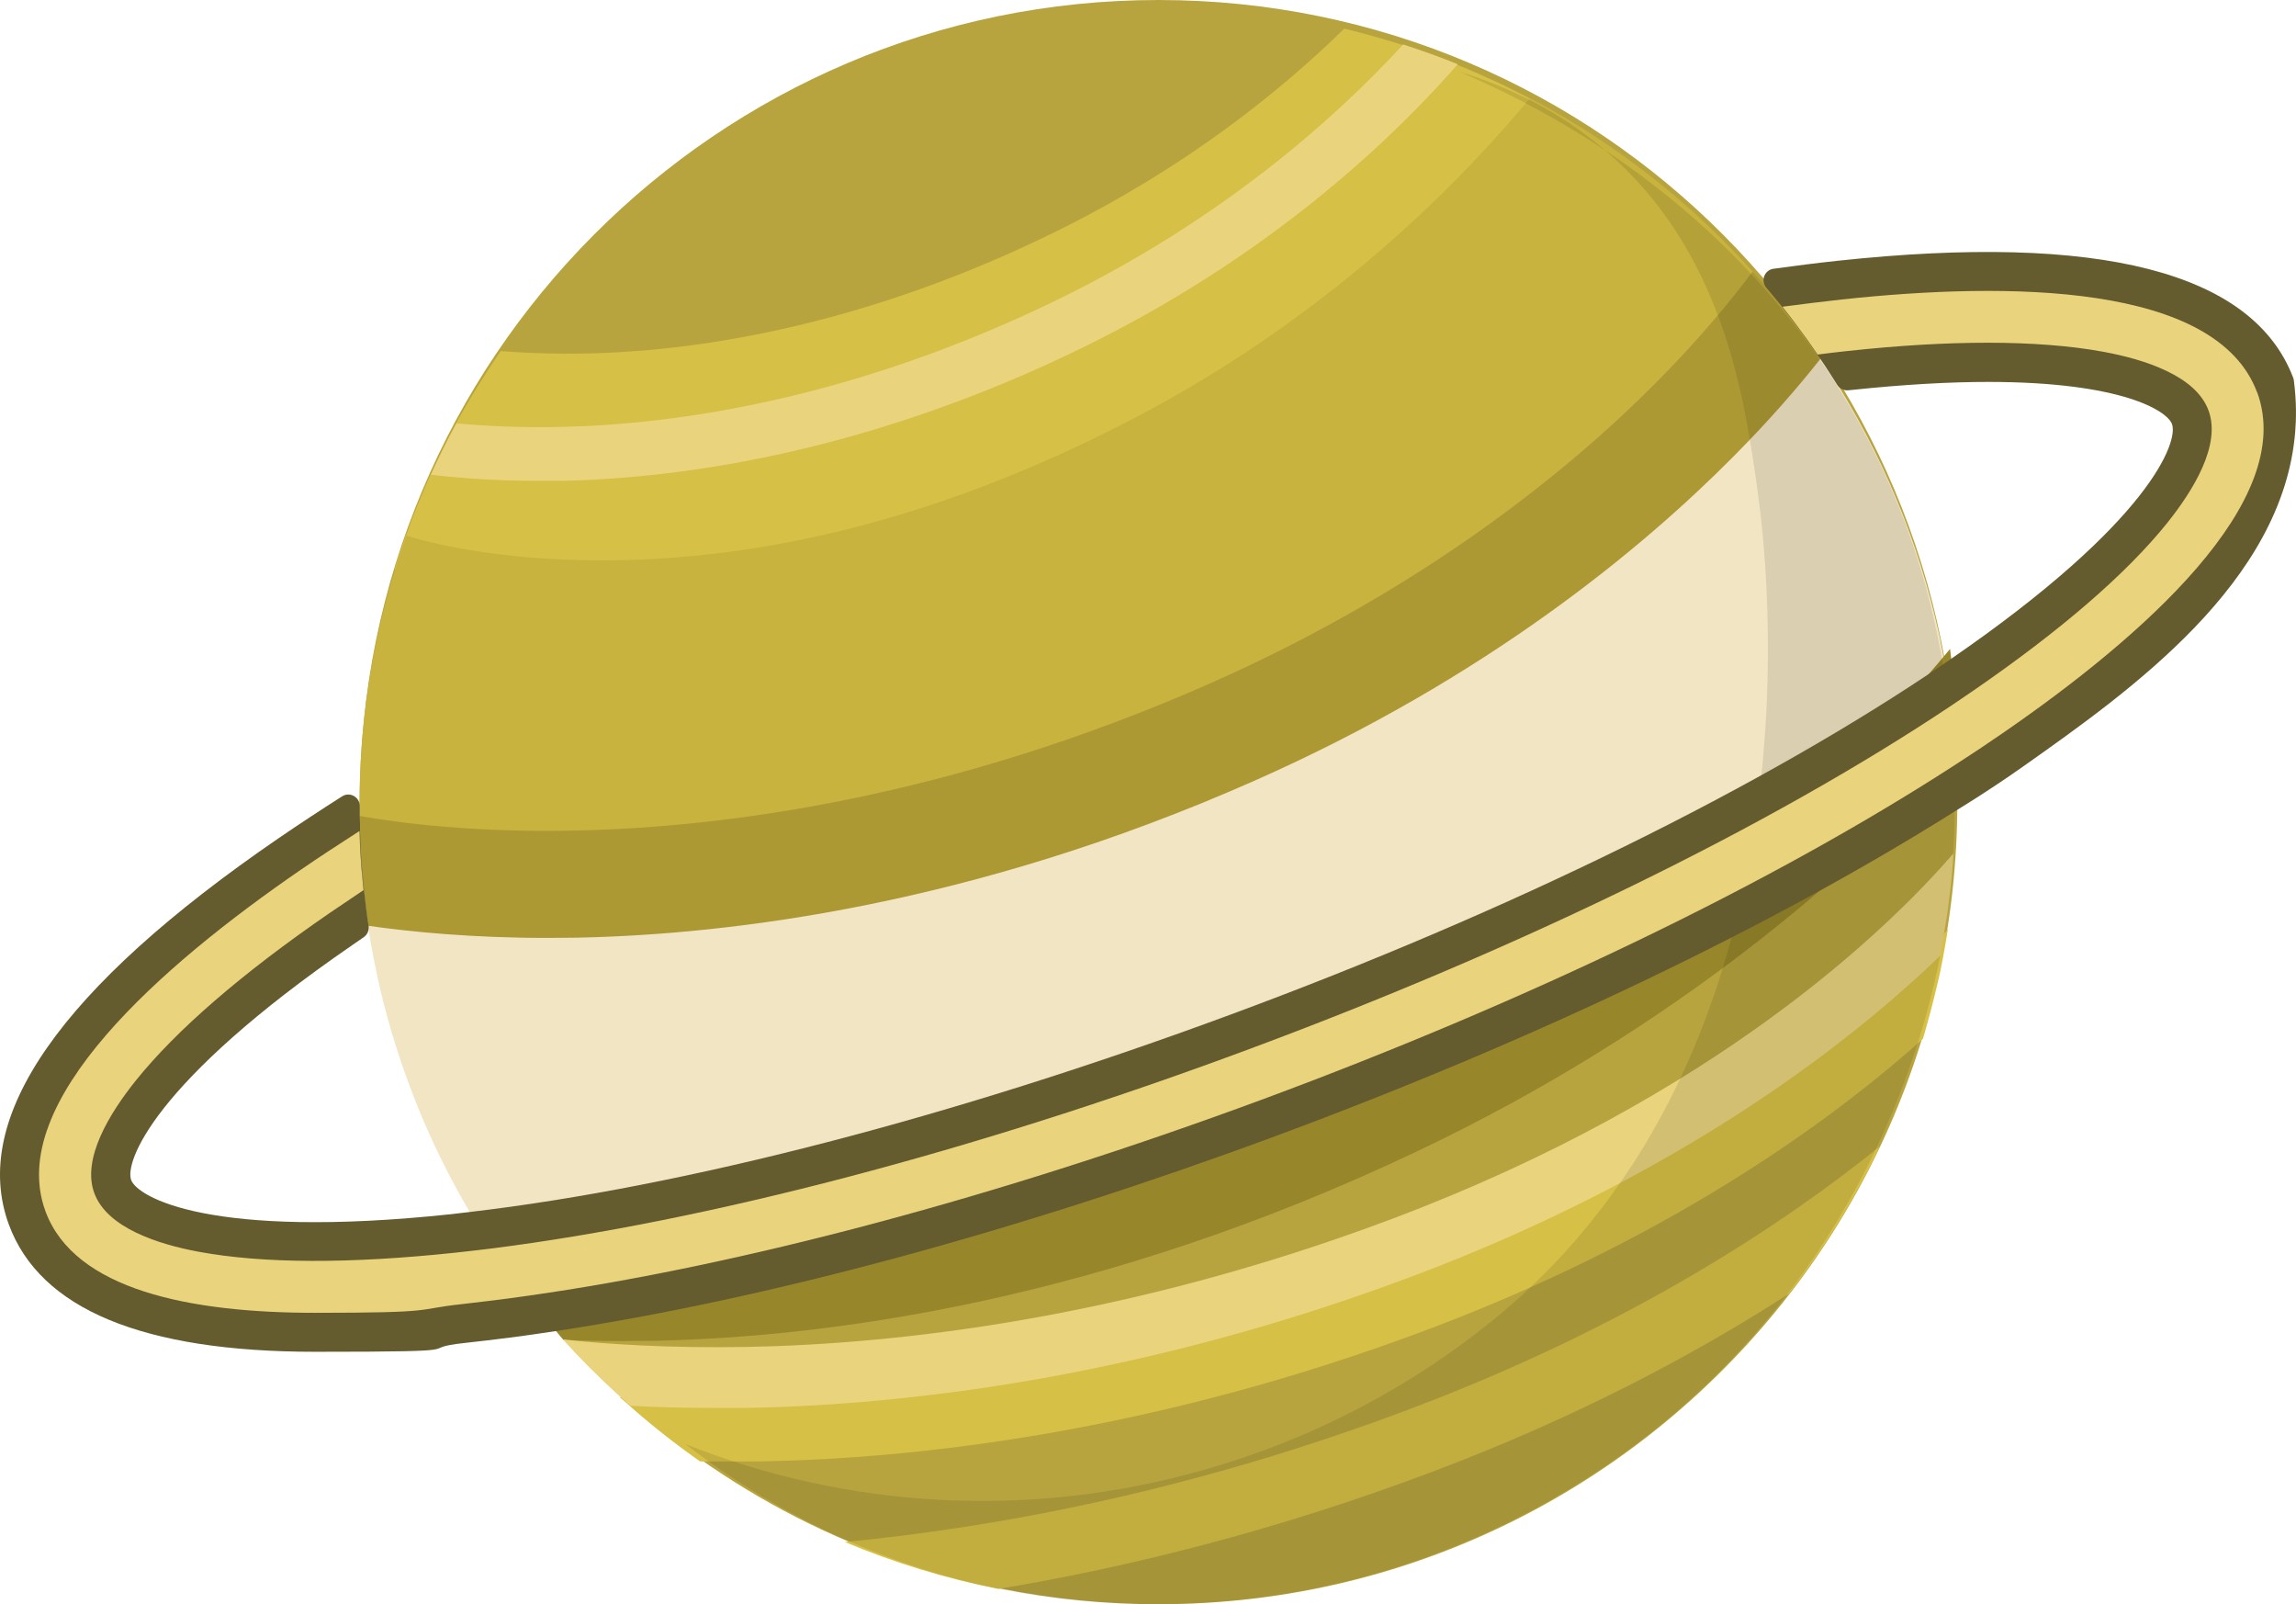 <?xml version="1.0" encoding="UTF-8"?>
<svg id="Calque_1" data-name="Calque 1" xmlns="http://www.w3.org/2000/svg" viewBox="0 0 1004.78 701.84">
  <defs>
    <style>
      .cls-1 {
        fill: #b8a43e;
      }

      .cls-2 {
        fill: #97862a;
      }

      .cls-3 {
        fill: #d7c046;
      }

      .cls-4 {
        fill: #c8b33e;
      }

      .cls-5 {
        fill: #e9d47d;
      }

      .cls-6 {
        fill: #f2e5c4;
      }

      .cls-7 {
        fill: #ad9934;
      }

      .cls-8 {
        fill: #645c2f;
      }

      .cls-9 {
        opacity: .1;
      }
    </style>
  </defs>
  <path class="cls-1" d="M856.57,350.92c0,53.92-12.12,105.01-33.76,150.65-10.89,22.98-24.2,44.58-39.6,64.46-63.94,82.64-163.89,135.81-276.2,135.81-23.38,0-46.21-2.3-68.3-6.7-23.23-4.61-45.62-11.54-66.94-20.53-125.91-53.07-214.33-178.01-214.33-323.69C157.43,157.12,313.94,0,507,0s349.57,157.12,349.57,350.92Z"/>
  <path class="cls-3" d="M687.4,53.08c-36.8,42.56-94.76,95.7-179.4,137.78-104.75,52.08-196.09,64.66-259.93,64.66s-59.13-3.41-75.36-6.47c1.53-4.94,3.17-9.88,4.94-14.81,3.17-8.93,6.82-17.87,10.7-26.45,3.53-7.64,7.17-15.05,11.17-22.45,2.94-5.41,6.11-10.82,9.4-16.11s6.7-10.58,10.23-15.64c11.76.94,25.98,1.41,42.2.94,45.97-1.53,118.39-12.23,202.91-54.31,55.02-27.39,95.93-60.19,124.03-87.7,8.58,2.12,17.16,4.47,25.51,7.17,7.99,2.59,15.99,5.41,23.75,8.58,4.11,1.65,8.11,3.41,12.11,5.17,6.58,2.94,13.05,6.11,19.52,9.52,6.11,3.17,12.11,6.58,17.99,10.11h.24Z"/>
  <path class="cls-6" d="M852.46,298.66c-15.87,47.97-18.57,91.93-265.69,207.26-293.79,137.08-371.03,40.56-371.03,40.56-3.88-5.76-7.52-11.52-10.93-17.52-8.23-14.11-15.52-28.8-21.75-44.09-5.88-14.58-10.93-29.51-14.93-45.03-2.35-9.17-4.35-18.57-6-28.1-.35-2.23-.71-4.47-1.06-6.82-1.06-6.82-1.88-13.64-2.47-20.57,12.11,3.29,48.79,11.76,102.98,12.34h5.41c87.82,0,178.34-20.22,269.45-60.07,97.93-42.91,164.59-99.46,203.27-139.31,22.1-22.69,37.38-42.32,46.55-55.14,3.64,4.82,7.05,9.64,10.46,14.58,1.53,2.23,2.94,4.35,4.35,6.58,22.22,34.56,38.56,73.12,47.61,114.62.24,1.06.47,2,.59,3.06,1.18,5.64,2.23,11.29,3.06,17.05v.47l.12.12Z"/>
  <path class="cls-4" d="M778.16,131.96c-46.2,55.84-118.15,124.85-220.9,177.75-55.49,28.57-112.27,49.38-168.47,61.84-42.44,9.4-84.64,14.23-125.79,14.23s-6.58,0-9.88,0c-40.44-.71-72.89-6.11-95.23-11.29-.35-5.76-.59-11.64-.59-17.52v-4.23c0-36.09,5.41-70.89,15.64-103.57,1.53-4.94,3.17-9.88,4.94-14.81,10.35,3.17,40.56,10.82,85.12,10.82h.12c74.53,0,151.89-20.34,229.95-60.54,82.06-42.2,138.84-97.46,171.99-136.37,1.53-1.76,3.06-3.53,4.47-5.29,6.11,3.17,12.11,6.58,17.99,10.11,29.63,17.87,56.43,40.09,79.47,65.72,3.88,4.35,7.64,8.7,11.4,13.28l-.24-.12Z"/>
  <path class="cls-7" d="M796.74,156.88c-9.64,12.23-22.22,26.8-38.09,42.79-39.62,39.97-108.16,97.11-210.2,142.13-122.38,54.08-228.31,67.01-295.55,68.42-4.47,0-8.82.12-13.05.12-33.62,0-60.31-2.7-78.65-5.29-1.06-6.82-1.88-13.64-2.47-20.57,0-1.18-.24-2.35-.35-3.53-.12-2.12-.35-4.35-.47-6.47-.35-5.76-.59-11.64-.59-17.52,17.16,3.06,50.9,7.52,96.75,6.35,62.54-1.53,161.06-13.87,275.45-64.31,94.4-41.73,157.89-94.17,194.45-130.85,19.52-19.52,33.62-36.8,43.03-49.38,3.88,4.35,7.64,8.7,11.4,13.28,2.7,3.41,5.41,6.82,7.99,10.23,3.64,4.82,7.05,9.64,10.46,14.58h-.12Z"/>
  <path class="cls-2" d="M856.57,331.64c-.12.13-.24.25-.35.38-44.44,48.25-121.44,117.27-236.18,171.73-137.78,65.47-256.87,81.05-332.47,82.82-5.06,0-9.99.13-14.81.13-9.17,0-17.87-.13-26.22-.51-1.06-1.27-2-2.41-3.06-3.67-5.76-7.09-11.29-14.44-16.58-22.04-2.59-3.67-5.06-7.47-7.52-11.27,18.93,1.77,42.2,2.91,68.89,2.15,72.3-1.77,186.34-16.97,318.59-79.78,109.45-51.92,182.81-117.4,225.13-163.24,7.88-8.48,15.05-16.72,21.4-24.44.71,5.45,1.29,11.02,1.76,16.59,0,1.39.24,2.91.35,4.31.59,8.86,1.06,17.73,1.06,26.72v.13Z"/>
  <path class="cls-3" d="M852.46,406.35c-.71,4.35-1.41,8.58-2.23,12.93-.71,3.64-1.41,7.41-2.35,11.05-1.88,8.11-4,16.11-6.35,24.1h0c-2.35,2.12-4.7,4.11-7.17,6.35-39.27,33.86-107.33,82.29-208.56,120.5-121.56,45.85-226.54,56.9-293.2,58.08h-26.22c-10.23-7.17-19.99-14.81-29.27-22.92-1.65-1.53-3.41-3.06-5.06-4.47-.35-.24-.59-.59-.94-.82,17.05,1.29,37.97,2.12,62.07,1.65,64.31-1.18,165.65-11.99,283.21-56.31,96.99-36.56,162.12-82.65,199.62-114.98,15.28-13.17,27.39-25.04,36.44-34.92v-.24Z"/>
  <path class="cls-3" d="M822.67,501.51c-10.93,22.98-24.3,44.59-39.77,64.48-40.62,26.19-92.18,53.77-155.57,77.71-69.51,26.22-134.1,42.08-190.38,51.45-23.32-4.61-45.81-11.54-67.22-20.54,66.66-6.41,152.13-22.3,247.27-58.17,95.63-36.04,163.06-80.51,205.68-114.93Z"/>
  <path class="cls-3" d="M876.41,451.46v.26s-.04.04-.05.06c.01-.11.04-.21.05-.32Z"/>
  <path class="cls-5" d="M854.81,373.32c-.35,6.47-.94,12.81-1.76,19.28-.47,4.23-1.06,8.46-1.76,12.58h0c-.71,4.35-1.41,8.58-2.23,12.93-6.23,6.11-13.28,12.46-21.16,19.28-39.27,33.86-107.33,82.29-208.56,120.5-121.56,45.85-226.54,56.9-293.2,58.08h-13.05c-13.52,0-25.98-.35-37.15-.94-1.65-1.53-3.41-3.06-5.06-4.47-.35-.24-.59-.59-.94-.82-8.23-7.52-16.11-15.4-23.63-23.75,19.28,2.12,46.67,3.88,80.41,3.29,64.31-1.18,165.65-11.99,283.21-56.31,141.19-53.26,216.43-126.73,244.88-159.53v-.12Z"/>
  <path class="cls-5" d="M637.79,28.27c-.82.94-1.65,1.88-2.59,2.94-30.33,33.98-83,82.53-161.41,120.85-94.29,46.08-175.87,57.14-227.72,58.31h-10.11c-18.81,0-34.68-1.18-47.38-2.7,3.53-7.64,7.17-15.05,11.17-22.45,12.93,1.18,28.69,2,46.91,1.53,49.26-1.18,126.73-11.99,216.79-55.96,72.07-35.27,121.21-79.35,150.6-111.33,7.99,2.59,15.99,5.41,23.75,8.58v.24Z"/>
  <g class="cls-9">
    <path d="M842.31,254.94c9.45,34.25,20.37,93.03,6.74,163.17-5.31,27.34-27.36,123.27-114.64,198.86-18.55,16.06-60.28,48.73-122.71,68.54-96.52,30.62-177.29,9.8-197.09,4.2-53.63-15.15-92.24-40.61-114.64-57.91,69.89,27.76,149.49,33.47,227.85,10.99,47.44-13.61,89.81-36.23,125.73-65.4,146.91-119.32,119.47-334.78,115.68-362.17-5.96-43.05-15.56-105.65-66.73-149.42-23.09-19.75-47.29-29.37-63.58-34.32,38.14,16.31,117.98,57.22,169.99,145.38,16.41,27.82,26.75,54.75,33.4,78.1Z"/>
  </g>
  <path class="cls-8" d="M1003.84,166.43c-.05-.4-.15-.81-.3-1.19-17.62-46.24-84.67-63.45-199.4-51.15-9.1.98-18.46,2.17-28.05,3.5-3.93.55-5.69,5.22-3.13,8.24,1.76,2.07,3.49,4.16,5.2,6.25.59.71,1.18,1.41,1.76,2.23,2.12,2.7,4.23,5.41,6.23,8.11,3.17,4.23,6.23,8.46,9.17,12.81.47.59.82,1.18,1.29,1.76,1.53,2.23,2.94,4.35,4.35,6.58,1.06,1.59,2.07,3.19,3.07,4.81s2.92,2.58,4.86,2.36c.41-.05.82-.09,1.24-.12,23.51-2.47,43.26-3.53,59.96-3.53,29.27,0,48.79,3.17,61.37,7.05,12.46,3.88,17.99,8.46,19.05,11.4,2.82,7.52-9.05,42.44-96.75,102.75-.94.59-1.76,1.29-2.7,1.88-79,53.84-189.86,108.39-312.72,153.77-120.85,44.67-238.53,75.24-332.7,86.29-2.7.35-5.41.59-7.99.94-105.81,11.29-137.55-7.52-140.25-14.93-2.82-7.52,9.05-42.44,96.75-102.75,1.62-1.16,3.3-2.32,4.99-3.45,1.6-1.07,2.4-2.95,2.18-4.87,0-.01,0-.02,0-.03-.82-5.17-1.41-10.35-2-15.64-.12-1.65-.35-3.29-.47-4.94,0-1.18-.24-2.35-.35-3.53-.12-2.12-.35-4.35-.47-6.47-.24-3.64-.35-7.29-.47-10.93,0-2.23,0-4.35-.12-6.58v-4.42c0-3.96-4.38-6.37-7.72-4.24-9.66,6.14-18.95,12.26-27.79,18.31C26.35,432.21-13.27,489.11,3.89,535.79c13.64,36.91,58.66,55.61,134.02,55.61s41.62-1.29,65.6-3.88c12.81-1.41,26.1-3.06,39.62-5.17,92.64-13.99,202.68-43.73,314.83-85.23,114.04-42.2,218.55-92.29,298.61-142.84,1.17-.74,13.45-8.1,29.27-19.28,46.25-32.68,113.32-80.07,118.6-146.19.42-5.28.63-12.95-.6-22.37Z"/>
  <path class="cls-5" d="M987.77,171.7c-17.75-47.85-108.63-48.55-181.75-40.68-8.46.94-17.16,2-25.98,3.17,2.12,2.7,4.23,5.41,6.23,8.11,3.17,4.23,6.23,8.46,9.17,12.81,4.35-.59,8.7-1.06,12.93-1.53,22.69-2.47,43.15-3.64,61.6-3.64s36.33,1.29,50.67,4c8.93,1.65,18.93,4.23,27.51,8.35,8.58,4.11,15.52,9.64,18.34,17.28,5.64,15.17-6.82,35.15-18.1,49.26-17.87,22.22-46.44,46.91-84.88,73.36-3.17,2.12-6.35,4.35-9.52,6.47-79.59,53.14-189.04,106.51-309.66,151.19-118.62,43.97-234.54,74.3-328.7,86.29-5.53.71-10.93,1.29-16.22,1.88-46.44,4.94-84.17,4.82-112.27-.35-17.87-3.29-40.21-10.46-45.85-25.63s6.82-35.15,18.1-49.26c17.87-22.22,46.44-46.91,84.88-73.36,4.82-3.29,9.76-6.58,14.81-9.99-.12-1.65-.35-3.29-.47-4.94,0-1.18-.24-2.35-.35-3.53-.12-2.12-.35-4.35-.47-6.47-.24-3.64-.35-7.29-.47-10.93-8.93,5.76-17.63,11.4-25.98,17.16-60.54,41.62-129.08,101.34-111.45,149.19,12.7,34.45,63.37,44.44,118.03,44.44s43.26-1.53,63.84-3.76c9.4-1.06,19.05-2.23,28.8-3.64,93.58-13.17,206.32-43.26,321.53-85.82,117.21-43.38,224.07-94.99,304.02-146.84,6.94-4.47,13.64-8.93,20.1-13.4,60.66-41.73,129.2-101.46,111.57-149.3v.12Z"/>
</svg>